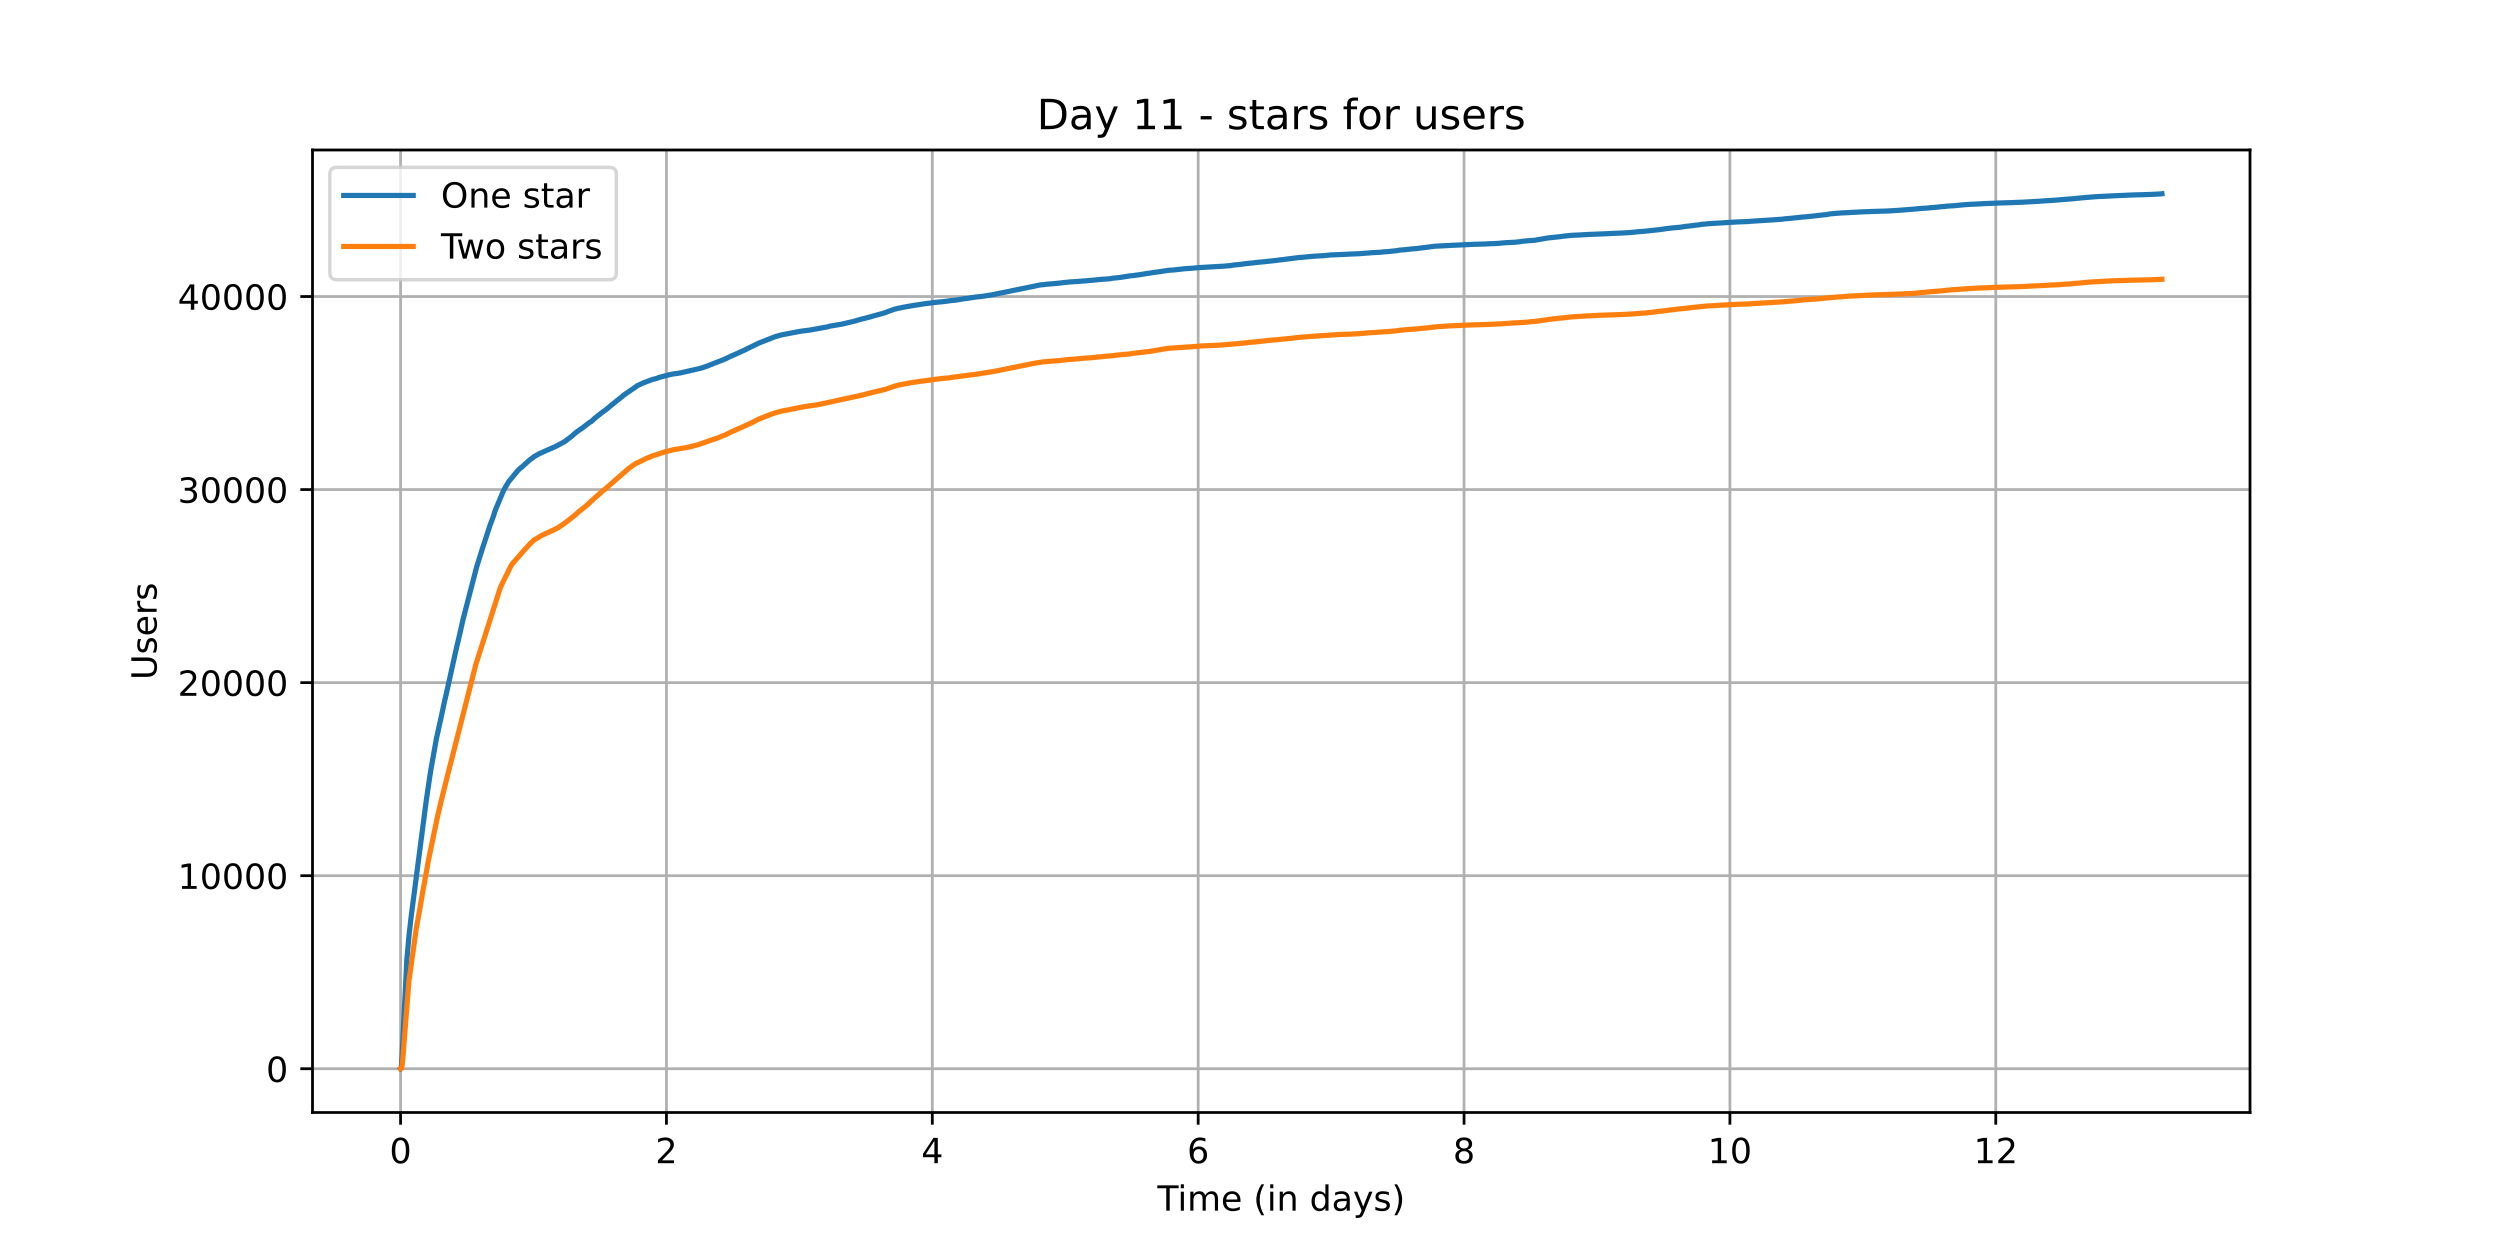 <?xml version="1.0" encoding="utf-8" standalone="no"?>
<!DOCTYPE svg PUBLIC "-//W3C//DTD SVG 1.1//EN"
  "http://www.w3.org/Graphics/SVG/1.1/DTD/svg11.dtd">
<!-- Created with matplotlib (https://matplotlib.org/) -->
<svg height="360pt" version="1.1" viewBox="0 0 720 360" width="720pt" xmlns="http://www.w3.org/2000/svg" xmlns:xlink="http://www.w3.org/1999/xlink">
 <defs>
  <style type="text/css">*{stroke-linecap:butt;stroke-linejoin:round;}</style>
 </defs>
 <g id="figure_1">
  <g id="patch_1">
   <path d="M 0 360 
L 720 360 
L 720 0 
L 0 0 
z
" style="fill:#ffffff;"/>
  </g>
  <g id="axes_1">
   <g id="patch_2">
    <path d="M 90 320.4 
L 648 320.4 
L 648 43.2 
L 90 43.2 
z
" style="fill:#ffffff;"/>
   </g>
   <g id="matplotlib.axis_1">
    <g id="xtick_1">
     <g id="line2d_1">
      <path clip-path="url(#pea844634df)" d="M 115.364 320.4 
L 115.364 43.2 
" style="fill:none;stroke:#b0b0b0;stroke-linecap:square;stroke-width:0.8;"/>
     </g>
     <g id="line2d_2">
      <defs>
       <path d="M 0 0 
L 0 3.5 
" id="m9f428d4e0f" style="stroke:#000000;stroke-width:0.8;"/>
      </defs>
      <g>
       <use style="stroke:#000000;stroke-width:0.8;" x="115.364" xlink:href="#m9f428d4e0f" y="320.4"/>
      </g>
     </g>
     <g id="text_1">
      <!-- 0 -->
      <g transform="translate(112.182 334.998)scale(0.1 -0.1)">
       <defs>
        <path d="M 31.781 66.406 
Q 24.172 66.406 20.328 58.906 
Q 16.5 51.422 16.5 36.375 
Q 16.5 21.391 20.328 13.891 
Q 24.172 6.391 31.781 6.391 
Q 39.453 6.391 43.281 13.891 
Q 47.125 21.391 47.125 36.375 
Q 47.125 51.422 43.281 58.906 
Q 39.453 66.406 31.781 66.406 
z
M 31.781 74.219 
Q 44.047 74.219 50.516 64.516 
Q 56.984 54.828 56.984 36.375 
Q 56.984 17.969 50.516 8.266 
Q 44.047 -1.422 31.781 -1.422 
Q 19.531 -1.422 13.062 8.266 
Q 6.594 17.969 6.594 36.375 
Q 6.594 54.828 13.062 64.516 
Q 19.531 74.219 31.781 74.219 
z
" id="DejaVuSans-48"/>
       </defs>
       <use xlink:href="#DejaVuSans-48"/>
      </g>
     </g>
    </g>
    <g id="xtick_2">
     <g id="line2d_3">
      <path clip-path="url(#pea844634df)" d="M 191.934 320.4 
L 191.934 43.2 
" style="fill:none;stroke:#b0b0b0;stroke-linecap:square;stroke-width:0.8;"/>
     </g>
     <g id="line2d_4">
      <g>
       <use style="stroke:#000000;stroke-width:0.8;" x="191.934" xlink:href="#m9f428d4e0f" y="320.4"/>
      </g>
     </g>
     <g id="text_2">
      <!-- 2 -->
      <g transform="translate(188.752 334.998)scale(0.1 -0.1)">
       <defs>
        <path d="M 19.188 8.297 
L 53.609 8.297 
L 53.609 0 
L 7.328 0 
L 7.328 8.297 
Q 12.938 14.109 22.625 23.891 
Q 32.328 33.688 34.812 36.531 
Q 39.547 41.844 41.422 45.531 
Q 43.312 49.219 43.312 52.781 
Q 43.312 58.594 39.234 62.25 
Q 35.156 65.922 28.609 65.922 
Q 23.969 65.922 18.812 64.312 
Q 13.672 62.703 7.812 59.422 
L 7.812 69.391 
Q 13.766 71.781 18.938 73 
Q 24.125 74.219 28.422 74.219 
Q 39.75 74.219 46.484 68.547 
Q 53.219 62.891 53.219 53.422 
Q 53.219 48.922 51.531 44.891 
Q 49.859 40.875 45.406 35.406 
Q 44.188 33.984 37.641 27.219 
Q 31.109 20.453 19.188 8.297 
z
" id="DejaVuSans-50"/>
       </defs>
       <use xlink:href="#DejaVuSans-50"/>
      </g>
     </g>
    </g>
    <g id="xtick_3">
     <g id="line2d_5">
      <path clip-path="url(#pea844634df)" d="M 268.504 320.4 
L 268.504 43.2 
" style="fill:none;stroke:#b0b0b0;stroke-linecap:square;stroke-width:0.8;"/>
     </g>
     <g id="line2d_6">
      <g>
       <use style="stroke:#000000;stroke-width:0.8;" x="268.504" xlink:href="#m9f428d4e0f" y="320.4"/>
      </g>
     </g>
     <g id="text_3">
      <!-- 4 -->
      <g transform="translate(265.323 334.998)scale(0.1 -0.1)">
       <defs>
        <path d="M 37.797 64.312 
L 12.891 25.391 
L 37.797 25.391 
z
M 35.203 72.906 
L 47.609 72.906 
L 47.609 25.391 
L 58.016 25.391 
L 58.016 17.188 
L 47.609 17.188 
L 47.609 0 
L 37.797 0 
L 37.797 17.188 
L 4.891 17.188 
L 4.891 26.703 
z
" id="DejaVuSans-52"/>
       </defs>
       <use xlink:href="#DejaVuSans-52"/>
      </g>
     </g>
    </g>
    <g id="xtick_4">
     <g id="line2d_7">
      <path clip-path="url(#pea844634df)" d="M 345.074 320.4 
L 345.074 43.2 
" style="fill:none;stroke:#b0b0b0;stroke-linecap:square;stroke-width:0.8;"/>
     </g>
     <g id="line2d_8">
      <g>
       <use style="stroke:#000000;stroke-width:0.8;" x="345.074" xlink:href="#m9f428d4e0f" y="320.4"/>
      </g>
     </g>
     <g id="text_4">
      <!-- 6 -->
      <g transform="translate(341.893 334.998)scale(0.1 -0.1)">
       <defs>
        <path d="M 33.016 40.375 
Q 26.375 40.375 22.484 35.828 
Q 18.609 31.297 18.609 23.391 
Q 18.609 15.531 22.484 10.953 
Q 26.375 6.391 33.016 6.391 
Q 39.656 6.391 43.531 10.953 
Q 47.406 15.531 47.406 23.391 
Q 47.406 31.297 43.531 35.828 
Q 39.656 40.375 33.016 40.375 
z
M 52.594 71.297 
L 52.594 62.312 
Q 48.875 64.062 45.094 64.984 
Q 41.312 65.922 37.594 65.922 
Q 27.828 65.922 22.672 59.328 
Q 17.531 52.734 16.797 39.406 
Q 19.672 43.656 24.016 45.922 
Q 28.375 48.188 33.594 48.188 
Q 44.578 48.188 50.953 41.516 
Q 57.328 34.859 57.328 23.391 
Q 57.328 12.156 50.688 5.359 
Q 44.047 -1.422 33.016 -1.422 
Q 20.359 -1.422 13.672 8.266 
Q 6.984 17.969 6.984 36.375 
Q 6.984 53.656 15.188 63.938 
Q 23.391 74.219 37.203 74.219 
Q 40.922 74.219 44.703 73.484 
Q 48.484 72.75 52.594 71.297 
z
" id="DejaVuSans-54"/>
       </defs>
       <use xlink:href="#DejaVuSans-54"/>
      </g>
     </g>
    </g>
    <g id="xtick_5">
     <g id="line2d_9">
      <path clip-path="url(#pea844634df)" d="M 421.644 320.4 
L 421.644 43.2 
" style="fill:none;stroke:#b0b0b0;stroke-linecap:square;stroke-width:0.8;"/>
     </g>
     <g id="line2d_10">
      <g>
       <use style="stroke:#000000;stroke-width:0.8;" x="421.644" xlink:href="#m9f428d4e0f" y="320.4"/>
      </g>
     </g>
     <g id="text_5">
      <!-- 8 -->
      <g transform="translate(418.463 334.998)scale(0.1 -0.1)">
       <defs>
        <path d="M 31.781 34.625 
Q 24.75 34.625 20.719 30.859 
Q 16.703 27.094 16.703 20.516 
Q 16.703 13.922 20.719 10.156 
Q 24.75 6.391 31.781 6.391 
Q 38.812 6.391 42.859 10.172 
Q 46.922 13.969 46.922 20.516 
Q 46.922 27.094 42.891 30.859 
Q 38.875 34.625 31.781 34.625 
z
M 21.922 38.812 
Q 15.578 40.375 12.031 44.719 
Q 8.5 49.078 8.5 55.328 
Q 8.5 64.062 14.719 69.141 
Q 20.953 74.219 31.781 74.219 
Q 42.672 74.219 48.875 69.141 
Q 55.078 64.062 55.078 55.328 
Q 55.078 49.078 51.531 44.719 
Q 48 40.375 41.703 38.812 
Q 48.828 37.156 52.797 32.312 
Q 56.781 27.484 56.781 20.516 
Q 56.781 9.906 50.312 4.234 
Q 43.844 -1.422 31.781 -1.422 
Q 19.734 -1.422 13.25 4.234 
Q 6.781 9.906 6.781 20.516 
Q 6.781 27.484 10.781 32.312 
Q 14.797 37.156 21.922 38.812 
z
M 18.312 54.391 
Q 18.312 48.734 21.844 45.562 
Q 25.391 42.391 31.781 42.391 
Q 38.141 42.391 41.719 45.562 
Q 45.312 48.734 45.312 54.391 
Q 45.312 60.062 41.719 63.234 
Q 38.141 66.406 31.781 66.406 
Q 25.391 66.406 21.844 63.234 
Q 18.312 60.062 18.312 54.391 
z
" id="DejaVuSans-56"/>
       </defs>
       <use xlink:href="#DejaVuSans-56"/>
      </g>
     </g>
    </g>
    <g id="xtick_6">
     <g id="line2d_11">
      <path clip-path="url(#pea844634df)" d="M 498.214 320.4 
L 498.214 43.2 
" style="fill:none;stroke:#b0b0b0;stroke-linecap:square;stroke-width:0.8;"/>
     </g>
     <g id="line2d_12">
      <g>
       <use style="stroke:#000000;stroke-width:0.8;" x="498.214" xlink:href="#m9f428d4e0f" y="320.4"/>
      </g>
     </g>
     <g id="text_6">
      <!-- 10 -->
      <g transform="translate(491.851 334.998)scale(0.1 -0.1)">
       <defs>
        <path d="M 12.406 8.297 
L 28.516 8.297 
L 28.516 63.922 
L 10.984 60.406 
L 10.984 69.391 
L 28.422 72.906 
L 38.281 72.906 
L 38.281 8.297 
L 54.391 8.297 
L 54.391 0 
L 12.406 0 
z
" id="DejaVuSans-49"/>
       </defs>
       <use xlink:href="#DejaVuSans-49"/>
       <use x="63.623" xlink:href="#DejaVuSans-48"/>
      </g>
     </g>
    </g>
    <g id="xtick_7">
     <g id="line2d_13">
      <path clip-path="url(#pea844634df)" d="M 574.784 320.4 
L 574.784 43.2 
" style="fill:none;stroke:#b0b0b0;stroke-linecap:square;stroke-width:0.8;"/>
     </g>
     <g id="line2d_14">
      <g>
       <use style="stroke:#000000;stroke-width:0.8;" x="574.784" xlink:href="#m9f428d4e0f" y="320.4"/>
      </g>
     </g>
     <g id="text_7">
      <!-- 12 -->
      <g transform="translate(568.422 334.998)scale(0.1 -0.1)">
       <use xlink:href="#DejaVuSans-49"/>
       <use x="63.623" xlink:href="#DejaVuSans-50"/>
      </g>
     </g>
    </g>
    <g id="text_8">
     <!-- Time (in days) -->
     <g transform="translate(333.327 348.677)scale(0.1 -0.1)">
      <defs>
       <path d="M -0.297 72.906 
L 61.375 72.906 
L 61.375 64.594 
L 35.5 64.594 
L 35.5 0 
L 25.594 0 
L 25.594 64.594 
L -0.297 64.594 
z
" id="DejaVuSans-84"/>
       <path d="M 9.422 54.688 
L 18.406 54.688 
L 18.406 0 
L 9.422 0 
z
M 9.422 75.984 
L 18.406 75.984 
L 18.406 64.594 
L 9.422 64.594 
z
" id="DejaVuSans-105"/>
       <path d="M 52 44.188 
Q 55.375 50.25 60.062 53.125 
Q 64.75 56 71.094 56 
Q 79.641 56 84.281 50.016 
Q 88.922 44.047 88.922 33.016 
L 88.922 0 
L 79.891 0 
L 79.891 32.719 
Q 79.891 40.578 77.094 44.375 
Q 74.312 48.188 68.609 48.188 
Q 61.625 48.188 57.562 43.547 
Q 53.516 38.922 53.516 30.906 
L 53.516 0 
L 44.484 0 
L 44.484 32.719 
Q 44.484 40.625 41.703 44.406 
Q 38.922 48.188 33.109 48.188 
Q 26.219 48.188 22.156 43.531 
Q 18.109 38.875 18.109 30.906 
L 18.109 0 
L 9.078 0 
L 9.078 54.688 
L 18.109 54.688 
L 18.109 46.188 
Q 21.188 51.219 25.484 53.609 
Q 29.781 56 35.688 56 
Q 41.656 56 45.828 52.969 
Q 50 49.953 52 44.188 
z
" id="DejaVuSans-109"/>
       <path d="M 56.203 29.594 
L 56.203 25.203 
L 14.891 25.203 
Q 15.484 15.922 20.484 11.062 
Q 25.484 6.203 34.422 6.203 
Q 39.594 6.203 44.453 7.469 
Q 49.312 8.734 54.109 11.281 
L 54.109 2.781 
Q 49.266 0.734 44.188 -0.344 
Q 39.109 -1.422 33.891 -1.422 
Q 20.797 -1.422 13.156 6.188 
Q 5.516 13.812 5.516 26.812 
Q 5.516 40.234 12.766 48.109 
Q 20.016 56 32.328 56 
Q 43.359 56 49.781 48.891 
Q 56.203 41.797 56.203 29.594 
z
M 47.219 32.234 
Q 47.125 39.594 43.094 43.984 
Q 39.062 48.391 32.422 48.391 
Q 24.906 48.391 20.391 44.141 
Q 15.875 39.891 15.188 32.172 
z
" id="DejaVuSans-101"/>
       <path id="DejaVuSans-32"/>
       <path d="M 31 75.875 
Q 24.469 64.656 21.281 53.656 
Q 18.109 42.672 18.109 31.391 
Q 18.109 20.125 21.312 9.062 
Q 24.516 -2 31 -13.188 
L 23.188 -13.188 
Q 15.875 -1.703 12.234 9.375 
Q 8.594 20.453 8.594 31.391 
Q 8.594 42.281 12.203 53.312 
Q 15.828 64.359 23.188 75.875 
z
" id="DejaVuSans-40"/>
       <path d="M 54.891 33.016 
L 54.891 0 
L 45.906 0 
L 45.906 32.719 
Q 45.906 40.484 42.875 44.328 
Q 39.844 48.188 33.797 48.188 
Q 26.516 48.188 22.312 43.547 
Q 18.109 38.922 18.109 30.906 
L 18.109 0 
L 9.078 0 
L 9.078 54.688 
L 18.109 54.688 
L 18.109 46.188 
Q 21.344 51.125 25.703 53.562 
Q 30.078 56 35.797 56 
Q 45.219 56 50.047 50.172 
Q 54.891 44.344 54.891 33.016 
z
" id="DejaVuSans-110"/>
       <path d="M 45.406 46.391 
L 45.406 75.984 
L 54.391 75.984 
L 54.391 0 
L 45.406 0 
L 45.406 8.203 
Q 42.578 3.328 38.25 0.953 
Q 33.938 -1.422 27.875 -1.422 
Q 17.969 -1.422 11.734 6.484 
Q 5.516 14.406 5.516 27.297 
Q 5.516 40.188 11.734 48.094 
Q 17.969 56 27.875 56 
Q 33.938 56 38.25 53.625 
Q 42.578 51.266 45.406 46.391 
z
M 14.797 27.297 
Q 14.797 17.391 18.875 11.75 
Q 22.953 6.109 30.078 6.109 
Q 37.203 6.109 41.297 11.75 
Q 45.406 17.391 45.406 27.297 
Q 45.406 37.203 41.297 42.844 
Q 37.203 48.484 30.078 48.484 
Q 22.953 48.484 18.875 42.844 
Q 14.797 37.203 14.797 27.297 
z
" id="DejaVuSans-100"/>
       <path d="M 34.281 27.484 
Q 23.391 27.484 19.188 25 
Q 14.984 22.516 14.984 16.5 
Q 14.984 11.719 18.141 8.906 
Q 21.297 6.109 26.703 6.109 
Q 34.188 6.109 38.703 11.406 
Q 43.219 16.703 43.219 25.484 
L 43.219 27.484 
z
M 52.203 31.203 
L 52.203 0 
L 43.219 0 
L 43.219 8.297 
Q 40.141 3.328 35.547 0.953 
Q 30.953 -1.422 24.312 -1.422 
Q 15.922 -1.422 10.953 3.297 
Q 6 8.016 6 15.922 
Q 6 25.141 12.172 29.828 
Q 18.359 34.516 30.609 34.516 
L 43.219 34.516 
L 43.219 35.406 
Q 43.219 41.609 39.141 45 
Q 35.062 48.391 27.688 48.391 
Q 23 48.391 18.547 47.266 
Q 14.109 46.141 10.016 43.891 
L 10.016 52.203 
Q 14.938 54.109 19.578 55.047 
Q 24.219 56 28.609 56 
Q 40.484 56 46.344 49.844 
Q 52.203 43.703 52.203 31.203 
z
" id="DejaVuSans-97"/>
       <path d="M 32.172 -5.078 
Q 28.375 -14.844 24.75 -17.812 
Q 21.141 -20.797 15.094 -20.797 
L 7.906 -20.797 
L 7.906 -13.281 
L 13.188 -13.281 
Q 16.891 -13.281 18.938 -11.516 
Q 21 -9.766 23.484 -3.219 
L 25.094 0.875 
L 2.984 54.688 
L 12.5 54.688 
L 29.594 11.922 
L 46.688 54.688 
L 56.203 54.688 
z
" id="DejaVuSans-121"/>
       <path d="M 44.281 53.078 
L 44.281 44.578 
Q 40.484 46.531 36.375 47.5 
Q 32.281 48.484 27.875 48.484 
Q 21.188 48.484 17.844 46.438 
Q 14.5 44.391 14.5 40.281 
Q 14.5 37.156 16.891 35.375 
Q 19.281 33.594 26.516 31.984 
L 29.594 31.297 
Q 39.156 29.25 43.188 25.516 
Q 47.219 21.781 47.219 15.094 
Q 47.219 7.469 41.188 3.016 
Q 35.156 -1.422 24.609 -1.422 
Q 20.219 -1.422 15.453 -0.562 
Q 10.688 0.297 5.422 2 
L 5.422 11.281 
Q 10.406 8.688 15.234 7.391 
Q 20.062 6.109 24.812 6.109 
Q 31.156 6.109 34.562 8.281 
Q 37.984 10.453 37.984 14.406 
Q 37.984 18.062 35.516 20.016 
Q 33.062 21.969 24.703 23.781 
L 21.578 24.516 
Q 13.234 26.266 9.516 29.906 
Q 5.812 33.547 5.812 39.891 
Q 5.812 47.609 11.281 51.797 
Q 16.75 56 26.812 56 
Q 31.781 56 36.172 55.266 
Q 40.578 54.547 44.281 53.078 
z
" id="DejaVuSans-115"/>
       <path d="M 8.016 75.875 
L 15.828 75.875 
Q 23.141 64.359 26.781 53.312 
Q 30.422 42.281 30.422 31.391 
Q 30.422 20.453 26.781 9.375 
Q 23.141 -1.703 15.828 -13.188 
L 8.016 -13.188 
Q 14.5 -2 17.703 9.062 
Q 20.906 20.125 20.906 31.391 
Q 20.906 42.672 17.703 53.656 
Q 14.5 64.656 8.016 75.875 
z
" id="DejaVuSans-41"/>
      </defs>
      <use xlink:href="#DejaVuSans-84"/>
      <use x="57.959" xlink:href="#DejaVuSans-105"/>
      <use x="85.742" xlink:href="#DejaVuSans-109"/>
      <use x="183.154" xlink:href="#DejaVuSans-101"/>
      <use x="244.678" xlink:href="#DejaVuSans-32"/>
      <use x="276.465" xlink:href="#DejaVuSans-40"/>
      <use x="315.479" xlink:href="#DejaVuSans-105"/>
      <use x="343.262" xlink:href="#DejaVuSans-110"/>
      <use x="406.641" xlink:href="#DejaVuSans-32"/>
      <use x="438.428" xlink:href="#DejaVuSans-100"/>
      <use x="501.904" xlink:href="#DejaVuSans-97"/>
      <use x="563.184" xlink:href="#DejaVuSans-121"/>
      <use x="622.363" xlink:href="#DejaVuSans-115"/>
      <use x="674.463" xlink:href="#DejaVuSans-41"/>
     </g>
    </g>
   </g>
   <g id="matplotlib.axis_2">
    <g id="ytick_1">
     <g id="line2d_15">
      <path clip-path="url(#pea844634df)" d="M 90 307.8 
L 648 307.8 
" style="fill:none;stroke:#b0b0b0;stroke-linecap:square;stroke-width:0.8;"/>
     </g>
     <g id="line2d_16">
      <defs>
       <path d="M 0 0 
L -3.5 0 
" id="m4fa3421739" style="stroke:#000000;stroke-width:0.8;"/>
      </defs>
      <g>
       <use style="stroke:#000000;stroke-width:0.8;" x="90" xlink:href="#m4fa3421739" y="307.8"/>
      </g>
     </g>
     <g id="text_9">
      <!-- 0 -->
      <g transform="translate(76.638 311.599)scale(0.1 -0.1)">
       <use xlink:href="#DejaVuSans-48"/>
      </g>
     </g>
    </g>
    <g id="ytick_2">
     <g id="line2d_17">
      <path clip-path="url(#pea844634df)" d="M 90 252.199 
L 648 252.199 
" style="fill:none;stroke:#b0b0b0;stroke-linecap:square;stroke-width:0.8;"/>
     </g>
     <g id="line2d_18">
      <g>
       <use style="stroke:#000000;stroke-width:0.8;" x="90" xlink:href="#m4fa3421739" y="252.199"/>
      </g>
     </g>
     <g id="text_10">
      <!-- 10000 -->
      <g transform="translate(51.188 255.998)scale(0.1 -0.1)">
       <use xlink:href="#DejaVuSans-49"/>
       <use x="63.623" xlink:href="#DejaVuSans-48"/>
       <use x="127.246" xlink:href="#DejaVuSans-48"/>
       <use x="190.869" xlink:href="#DejaVuSans-48"/>
       <use x="254.492" xlink:href="#DejaVuSans-48"/>
      </g>
     </g>
    </g>
    <g id="ytick_3">
     <g id="line2d_19">
      <path clip-path="url(#pea844634df)" d="M 90 196.598 
L 648 196.598 
" style="fill:none;stroke:#b0b0b0;stroke-linecap:square;stroke-width:0.8;"/>
     </g>
     <g id="line2d_20">
      <g>
       <use style="stroke:#000000;stroke-width:0.8;" x="90" xlink:href="#m4fa3421739" y="196.598"/>
      </g>
     </g>
     <g id="text_11">
      <!-- 20000 -->
      <g transform="translate(51.188 200.397)scale(0.1 -0.1)">
       <use xlink:href="#DejaVuSans-50"/>
       <use x="63.623" xlink:href="#DejaVuSans-48"/>
       <use x="127.246" xlink:href="#DejaVuSans-48"/>
       <use x="190.869" xlink:href="#DejaVuSans-48"/>
       <use x="254.492" xlink:href="#DejaVuSans-48"/>
      </g>
     </g>
    </g>
    <g id="ytick_4">
     <g id="line2d_21">
      <path clip-path="url(#pea844634df)" d="M 90 140.997 
L 648 140.997 
" style="fill:none;stroke:#b0b0b0;stroke-linecap:square;stroke-width:0.8;"/>
     </g>
     <g id="line2d_22">
      <g>
       <use style="stroke:#000000;stroke-width:0.8;" x="90" xlink:href="#m4fa3421739" y="140.997"/>
      </g>
     </g>
     <g id="text_12">
      <!-- 30000 -->
      <g transform="translate(51.188 144.796)scale(0.1 -0.1)">
       <defs>
        <path d="M 40.578 39.312 
Q 47.656 37.797 51.625 33 
Q 55.609 28.219 55.609 21.188 
Q 55.609 10.406 48.188 4.484 
Q 40.766 -1.422 27.094 -1.422 
Q 22.516 -1.422 17.656 -0.516 
Q 12.797 0.391 7.625 2.203 
L 7.625 11.719 
Q 11.719 9.328 16.594 8.109 
Q 21.484 6.891 26.812 6.891 
Q 36.078 6.891 40.938 10.547 
Q 45.797 14.203 45.797 21.188 
Q 45.797 27.641 41.281 31.266 
Q 36.766 34.906 28.719 34.906 
L 20.219 34.906 
L 20.219 43.016 
L 29.109 43.016 
Q 36.375 43.016 40.234 45.922 
Q 44.094 48.828 44.094 54.297 
Q 44.094 59.906 40.109 62.906 
Q 36.141 65.922 28.719 65.922 
Q 24.656 65.922 20.016 65.031 
Q 15.375 64.156 9.812 62.312 
L 9.812 71.094 
Q 15.438 72.656 20.344 73.438 
Q 25.25 74.219 29.594 74.219 
Q 40.828 74.219 47.359 69.109 
Q 53.906 64.016 53.906 55.328 
Q 53.906 49.266 50.438 45.094 
Q 46.969 40.922 40.578 39.312 
z
" id="DejaVuSans-51"/>
       </defs>
       <use xlink:href="#DejaVuSans-51"/>
       <use x="63.623" xlink:href="#DejaVuSans-48"/>
       <use x="127.246" xlink:href="#DejaVuSans-48"/>
       <use x="190.869" xlink:href="#DejaVuSans-48"/>
       <use x="254.492" xlink:href="#DejaVuSans-48"/>
      </g>
     </g>
    </g>
    <g id="ytick_5">
     <g id="line2d_23">
      <path clip-path="url(#pea844634df)" d="M 90 85.396 
L 648 85.396 
" style="fill:none;stroke:#b0b0b0;stroke-linecap:square;stroke-width:0.8;"/>
     </g>
     <g id="line2d_24">
      <g>
       <use style="stroke:#000000;stroke-width:0.8;" x="90" xlink:href="#m4fa3421739" y="85.396"/>
      </g>
     </g>
     <g id="text_13">
      <!-- 40000 -->
      <g transform="translate(51.188 89.196)scale(0.1 -0.1)">
       <use xlink:href="#DejaVuSans-52"/>
       <use x="63.623" xlink:href="#DejaVuSans-48"/>
       <use x="127.246" xlink:href="#DejaVuSans-48"/>
       <use x="190.869" xlink:href="#DejaVuSans-48"/>
       <use x="254.492" xlink:href="#DejaVuSans-48"/>
      </g>
     </g>
    </g>
    <g id="text_14">
     <!-- Users -->
     <g transform="translate(45.108 195.801)rotate(-90)scale(0.1 -0.1)">
      <defs>
       <path d="M 8.688 72.906 
L 18.609 72.906 
L 18.609 28.609 
Q 18.609 16.891 22.844 11.734 
Q 27.094 6.594 36.625 6.594 
Q 46.094 6.594 50.344 11.734 
Q 54.594 16.891 54.594 28.609 
L 54.594 72.906 
L 64.5 72.906 
L 64.5 27.391 
Q 64.5 13.141 57.438 5.859 
Q 50.391 -1.422 36.625 -1.422 
Q 22.797 -1.422 15.734 5.859 
Q 8.688 13.141 8.688 27.391 
z
" id="DejaVuSans-85"/>
       <path d="M 41.109 46.297 
Q 39.594 47.172 37.812 47.578 
Q 36.031 48 33.891 48 
Q 26.266 48 22.188 43.047 
Q 18.109 38.094 18.109 28.812 
L 18.109 0 
L 9.078 0 
L 9.078 54.688 
L 18.109 54.688 
L 18.109 46.188 
Q 20.953 51.172 25.484 53.578 
Q 30.031 56 36.531 56 
Q 37.453 56 38.578 55.875 
Q 39.703 55.766 41.062 55.516 
z
" id="DejaVuSans-114"/>
      </defs>
      <use xlink:href="#DejaVuSans-85"/>
      <use x="73.193" xlink:href="#DejaVuSans-115"/>
      <use x="125.293" xlink:href="#DejaVuSans-101"/>
      <use x="186.816" xlink:href="#DejaVuSans-114"/>
      <use x="227.93" xlink:href="#DejaVuSans-115"/>
     </g>
    </g>
   </g>
   <g id="line2d_25">
    <path clip-path="url(#pea844634df)" d="M 115.364 307.8 
L 115.498 307.7 
L 115.578 307.361 
L 115.788 304.192 
L 117.159 276.536 
L 117.791 269.485 
L 118.397 264.109 
L 118.792 261.051 
L 122.113 235.541 
L 122.718 230.904 
L 123.325 226.717 
L 123.773 223.693 
L 124.194 221.085 
L 125.67 212.806 
L 127.124 206.228 
L 127.493 204.516 
L 127.994 202.125 
L 128.548 199.762 
L 131.657 185.739 
L 131.868 184.933 
L 132.395 182.642 
L 133.054 179.751 
L 133.422 178.144 
L 137.269 163.304 
L 139.061 157.589 
L 140.221 154.075 
L 141.038 151.523 
L 142.118 148.648 
L 142.461 147.503 
L 142.803 146.563 
L 145.044 141.231 
L 145.65 140.152 
L 146.283 139.079 
L 146.626 138.556 
L 149.129 135.526 
L 149.498 135.176 
L 149.788 134.892 
L 150.447 134.375 
L 150.684 134.164 
L 151.844 133.096 
L 152.134 132.863 
L 152.318 132.668 
L 152.476 132.524 
L 152.766 132.29 
L 153.003 132.129 
L 153.424 131.84 
L 153.846 131.473 
L 154.821 130.945 
L 155.032 130.828 
L 155.321 130.656 
L 159.906 128.626 
L 160.275 128.443 
L 160.459 128.359 
L 160.723 128.198 
L 161.119 128.003 
L 161.753 127.642 
L 161.964 127.542 
L 162.28 127.375 
L 162.596 127.186 
L 163.044 126.88 
L 163.308 126.652 
L 163.545 126.48 
L 164.625 125.663 
L 164.967 125.346 
L 165.205 125.14 
L 165.969 124.484 
L 166.39 124.189 
L 166.917 123.783 
L 167.102 123.683 
L 167.418 123.461 
L 167.681 123.294 
L 169.816 121.648 
L 170.211 121.459 
L 171.397 120.375 
L 171.713 120.136 
L 172.134 119.769 
L 173.847 118.457 
L 174.295 118.156 
L 174.584 117.917 
L 174.901 117.678 
L 175.559 117.128 
L 175.796 116.911 
L 179.88 113.636 
L 180.276 113.353 
L 183.095 111.423 
L 183.49 111.095 
L 183.964 110.884 
L 184.307 110.723 
L 184.544 110.628 
L 185.334 110.25 
L 185.598 110.15 
L 187.969 109.271 
L 188.443 109.171 
L 189.365 108.899 
L 189.813 108.693 
L 190.129 108.615 
L 192.45 108.009 
L 193.057 107.87 
L 193.531 107.77 
L 193.847 107.698 
L 195.138 107.537 
L 195.691 107.437 
L 196.192 107.342 
L 201.646 106.097 
L 202.094 105.946 
L 202.516 105.857 
L 202.858 105.696 
L 203.701 105.407 
L 207.943 103.75 
L 208.55 103.511 
L 210.974 102.366 
L 211.185 102.293 
L 214.847 100.642 
L 215.137 100.453 
L 217.139 99.502 
L 217.587 99.269 
L 218.483 98.835 
L 223.279 96.945 
L 224.886 96.505 
L 225.229 96.416 
L 230.261 95.455 
L 230.919 95.349 
L 231.315 95.299 
L 232.58 95.143 
L 233.397 95.038 
L 237.401 94.298 
L 238.086 94.198 
L 239.035 93.92 
L 239.72 93.814 
L 242.408 93.364 
L 242.856 93.258 
L 246.442 92.402 
L 246.732 92.291 
L 248.234 91.868 
L 248.762 91.757 
L 249.183 91.651 
L 251.001 91.157 
L 251.897 90.89 
L 252.319 90.79 
L 253.241 90.523 
L 253.663 90.417 
L 254.981 90.028 
L 255.56 89.789 
L 257.484 89.094 
L 257.88 88.988 
L 258.671 88.777 
L 259.33 88.677 
L 259.988 88.516 
L 263.309 87.932 
L 264.1 87.826 
L 266.34 87.47 
L 267.209 87.365 
L 268.448 87.215 
L 269.16 87.109 
L 270.134 87.014 
L 271.294 86.909 
L 272.534 86.759 
L 273.273 86.659 
L 273.722 86.581 
L 275.042 86.475 
L 277.729 86.025 
L 278.652 85.919 
L 279.1 85.847 
L 281.05 85.541 
L 282.235 85.435 
L 283.816 85.213 
L 284.369 85.113 
L 284.765 85.057 
L 285.423 84.952 
L 285.687 84.907 
L 299.602 82.06 
L 300.788 81.955 
L 301.263 81.866 
L 302.686 81.76 
L 303.555 81.688 
L 304.61 81.582 
L 304.952 81.549 
L 305.821 81.449 
L 306.217 81.393 
L 307.323 81.287 
L 308.324 81.187 
L 310.142 81.082 
L 311.064 80.998 
L 312.566 80.893 
L 313.515 80.804 
L 314.779 80.698 
L 315.175 80.648 
L 316.176 80.542 
L 316.492 80.52 
L 317.625 80.415 
L 318.31 80.381 
L 319.601 80.281 
L 319.892 80.225 
L 320.497 80.12 
L 321.5 80.02 
L 322.475 79.914 
L 324.266 79.642 
L 324.925 79.542 
L 325.426 79.447 
L 326.295 79.375 
L 327.059 79.269 
L 327.297 79.236 
L 328.141 79.13 
L 330.461 78.746 
L 331.252 78.646 
L 331.753 78.552 
L 333.334 78.324 
L 334.177 78.218 
L 336.47 77.851 
L 338.025 77.746 
L 339.106 77.629 
L 340.081 77.523 
L 341.267 77.384 
L 342.821 77.279 
L 343.559 77.234 
L 344.587 77.129 
L 345.404 77.067 
L 347.143 76.962 
L 347.881 76.917 
L 349.753 76.812 
L 350.518 76.762 
L 352.442 76.656 
L 353.337 76.578 
L 354.549 76.472 
L 355.103 76.356 
L 356.104 76.25 
L 357.053 76.161 
L 357.844 76.067 
L 358.054 76.022 
L 359.24 75.883 
L 360.241 75.777 
L 361.216 75.683 
L 361.98 75.577 
L 362.982 75.477 
L 364.22 75.372 
L 365.432 75.227 
L 366.433 75.121 
L 367.487 75.01 
L 368.199 74.904 
L 369.28 74.788 
L 370.097 74.688 
L 370.361 74.643 
L 371.178 74.538 
L 372.417 74.387 
L 373.208 74.282 
L 374.369 74.148 
L 375.765 74.043 
L 376.793 73.937 
L 377.925 73.831 
L 378.769 73.765 
L 380.745 73.659 
L 381.588 73.592 
L 382.589 73.492 
L 382.984 73.442 
L 385.355 73.337 
L 385.987 73.314 
L 388.227 73.214 
L 388.569 73.181 
L 391.257 73.075 
L 392.074 73.014 
L 393.417 72.908 
L 394.156 72.864 
L 395.262 72.764 
L 395.552 72.753 
L 397.554 72.647 
L 398.661 72.525 
L 400.215 72.419 
L 400.611 72.369 
L 401.638 72.263 
L 402.033 72.213 
L 402.666 72.119 
L 402.982 72.047 
L 404.326 71.941 
L 405.354 71.835 
L 406.277 71.73 
L 406.646 71.685 
L 408.043 71.58 
L 409.467 71.385 
L 410.442 71.279 
L 411.892 71.085 
L 412.657 70.979 
L 413.079 70.918 
L 415.266 70.812 
L 416.004 70.768 
L 417.901 70.668 
L 418.138 70.645 
L 418.745 70.629 
L 421.063 70.523 
L 421.379 70.506 
L 423.619 70.401 
L 424.304 70.367 
L 427.993 70.262 
L 428.757 70.212 
L 431.392 70.106 
L 432.446 69.995 
L 433.79 69.889 
L 434.475 69.856 
L 436.503 69.75 
L 437.716 69.606 
L 438.453 69.5 
L 438.848 69.444 
L 440.087 69.339 
L 440.43 69.311 
L 441.748 69.211 
L 442.064 69.189 
L 442.617 69.083 
L 445.779 68.533 
L 446.833 68.427 
L 448.018 68.288 
L 449.152 68.182 
L 450.601 67.982 
L 451.575 67.877 
L 452.55 67.782 
L 454.869 67.676 
L 455.185 67.66 
L 455.975 67.604 
L 458.057 67.498 
L 458.716 67.471 
L 461.429 67.365 
L 462.088 67.337 
L 464.196 67.232 
L 464.512 67.209 
L 467.278 67.109 
L 467.621 67.081 
L 469.255 66.981 
L 469.571 66.959 
L 470.73 66.853 
L 471.863 66.726 
L 473.471 66.62 
L 474.577 66.498 
L 475.499 66.398 
L 475.868 66.353 
L 476.896 66.247 
L 477.264 66.208 
L 478.16 66.103 
L 478.582 66.036 
L 479.372 65.936 
L 479.688 65.864 
L 480.796 65.741 
L 481.718 65.636 
L 482.614 65.558 
L 483.799 65.452 
L 485.591 65.18 
L 486.698 65.074 
L 488.173 64.874 
L 489.122 64.768 
L 489.57 64.696 
L 490.15 64.591 
L 490.834 64.557 
L 491.783 64.452 
L 492.679 64.374 
L 494.576 64.268 
L 495.287 64.229 
L 496.974 64.123 
L 497.764 64.068 
L 499.582 63.962 
L 500.294 63.923 
L 503.086 63.818 
L 503.402 63.801 
L 504.325 63.718 
L 505.958 63.612 
L 506.751 63.556 
L 508.543 63.456 
L 508.885 63.428 
L 510.729 63.323 
L 511.625 63.245 
L 513.127 63.139 
L 513.364 63.112 
L 514.128 63.006 
L 514.971 62.939 
L 516.157 62.834 
L 517.237 62.717 
L 518.212 62.611 
L 519.265 62.5 
L 520.609 62.394 
L 520.979 62.35 
L 522.033 62.244 
L 523.245 62.1 
L 524.089 62 
L 524.458 61.961 
L 525.434 61.86 
L 525.75 61.838 
L 526.382 61.738 
L 526.962 61.61 
L 528.122 61.505 
L 528.491 61.466 
L 529.835 61.366 
L 530.178 61.332 
L 532.391 61.227 
L 533.156 61.177 
L 535.158 61.077 
L 535.501 61.049 
L 538.293 60.943 
L 538.978 60.91 
L 542.562 60.804 
L 543.167 60.787 
L 545.196 60.682 
L 545.987 60.626 
L 547.462 60.526 
L 547.805 60.498 
L 548.647 60.432 
L 549.938 60.326 
L 550.755 60.265 
L 552.02 60.165 
L 552.283 60.12 
L 553.469 60.015 
L 554.18 59.976 
L 555.656 59.87 
L 556.078 59.803 
L 557.527 59.698 
L 557.87 59.67 
L 559.03 59.536 
L 560.321 59.436 
L 560.611 59.381 
L 561.375 59.331 
L 562.93 59.231 
L 563.299 59.192 
L 564.222 59.108 
L 565.223 59.003 
L 566.093 58.93 
L 567.859 58.825 
L 568.491 58.802 
L 570.574 58.697 
L 570.916 58.669 
L 571.627 58.63 
L 574.525 58.524 
L 575.263 58.48 
L 578.688 58.374 
L 579.294 58.358 
L 581.692 58.252 
L 582.271 58.241 
L 584.221 58.135 
L 584.933 58.096 
L 586.726 57.996 
L 589.487 57.802 
L 591.225 57.696 
L 592.042 57.635 
L 593.306 57.529 
L 594.202 57.451 
L 595.704 57.346 
L 596.073 57.307 
L 597.39 57.207 
L 597.786 57.151 
L 598.893 57.051 
L 599.262 57.007 
L 600.527 56.901 
L 601.423 56.823 
L 602.741 56.717 
L 603.637 56.64 
L 605.877 56.534 
L 606.563 56.501 
L 608.724 56.395 
L 609.436 56.356 
L 612.097 56.25 
L 612.835 56.206 
L 615.786 56.1 
L 616.339 56.095 
L 619.554 55.989 
L 620.239 55.956 
L 622.215 55.85 
L 622.636 55.8 
L 622.636 55.8 
" style="fill:none;stroke:#1f77b4;stroke-linecap:square;stroke-width:1.5;"/>
   </g>
   <g id="line2d_26">
    <path clip-path="url(#pea844634df)" d="M 115.364 307.8 
L 115.604 307.694 
L 115.762 307.111 
L 116.026 304.792 
L 116.315 300.95 
L 117.765 282.585 
L 119.952 266.944 
L 120.268 265.321 
L 120.742 262.708 
L 121.717 257.009 
L 122.692 251.665 
L 123.035 249.78 
L 123.325 248.085 
L 126.065 234.857 
L 126.434 233.367 
L 126.803 231.727 
L 126.964 231.065 
L 128.231 225.994 
L 128.521 224.788 
L 137.137 190.999 
L 137.453 190.082 
L 143.884 169.921 
L 144.201 169.009 
L 144.57 168.214 
L 147.074 163.132 
L 147.39 162.593 
L 147.628 162.237 
L 147.865 162.048 
L 148.365 161.414 
L 149.367 160.307 
L 149.551 160.118 
L 150.052 159.49 
L 151.317 158.072 
L 151.501 157.878 
L 152.713 156.527 
L 152.95 156.326 
L 153.477 155.832 
L 153.635 155.709 
L 153.846 155.459 
L 154.162 155.292 
L 154.479 155.12 
L 154.716 155.014 
L 155.269 154.675 
L 155.532 154.503 
L 155.769 154.341 
L 157.06 153.697 
L 157.298 153.608 
L 160.222 152.256 
L 160.512 152.101 
L 161.066 151.745 
L 161.463 151.489 
L 162.438 150.805 
L 162.596 150.711 
L 165.073 148.781 
L 165.362 148.553 
L 165.626 148.325 
L 166.101 147.897 
L 166.522 147.525 
L 166.733 147.325 
L 169.052 145.495 
L 169.368 145.195 
L 169.552 145.045 
L 170.132 144.467 
L 170.369 144.25 
L 170.659 144.011 
L 170.896 143.805 
L 171.449 143.26 
L 171.66 143.11 
L 172.108 142.693 
L 172.872 142.054 
L 173.162 141.753 
L 173.636 141.303 
L 173.9 141.153 
L 174.19 140.914 
L 180.539 135.387 
L 180.829 135.098 
L 182.173 134.108 
L 182.726 133.769 
L 183.068 133.513 
L 183.49 133.313 
L 183.833 133.152 
L 184.307 132.946 
L 184.57 132.807 
L 184.886 132.646 
L 185.15 132.518 
L 185.387 132.412 
L 186.309 131.945 
L 186.968 131.701 
L 187.626 131.406 
L 188.417 131.139 
L 188.68 131.05 
L 189.76 130.711 
L 191.315 130.177 
L 193.794 129.555 
L 194.137 129.466 
L 194.875 129.36 
L 197.061 129.004 
L 197.773 128.899 
L 200.723 128.165 
L 201.145 128.026 
L 201.514 127.92 
L 202.041 127.714 
L 202.226 127.675 
L 204.044 127.019 
L 204.36 126.93 
L 204.597 126.813 
L 204.966 126.708 
L 205.888 126.408 
L 206.151 126.324 
L 206.995 126.035 
L 207.838 125.624 
L 208.101 125.529 
L 208.445 125.435 
L 208.945 125.218 
L 210.579 124.417 
L 211.316 124.078 
L 211.87 123.856 
L 212.634 123.494 
L 216.138 121.921 
L 216.402 121.798 
L 216.771 121.609 
L 218.194 120.886 
L 218.642 120.647 
L 222.093 119.296 
L 222.937 119.013 
L 223.226 118.907 
L 224.016 118.69 
L 224.386 118.596 
L 224.781 118.473 
L 232.026 117.044 
L 232.869 116.939 
L 234.45 116.716 
L 235.109 116.622 
L 235.399 116.566 
L 235.899 116.472 
L 236.426 116.366 
L 248.709 113.692 
L 248.946 113.619 
L 251.186 113.036 
L 251.475 112.974 
L 254.928 112.146 
L 255.323 112.018 
L 255.982 111.773 
L 256.378 111.651 
L 257.195 111.368 
L 258.275 111.028 
L 258.618 110.923 
L 262.94 110.117 
L 263.915 110.011 
L 264.469 109.9 
L 265.102 109.8 
L 265.417 109.783 
L 266.84 109.594 
L 267.736 109.488 
L 269.529 109.216 
L 270.477 109.11 
L 270.951 109.027 
L 271.821 108.954 
L 273.168 108.849 
L 275.016 108.571 
L 275.78 108.471 
L 276.175 108.421 
L 277.018 108.315 
L 278.414 108.132 
L 279.126 108.031 
L 279.548 107.97 
L 280.628 107.865 
L 283.078 107.464 
L 283.816 107.359 
L 286.056 106.992 
L 286.582 106.892 
L 287.057 106.808 
L 297.705 104.657 
L 298.311 104.551 
L 300.34 104.24 
L 301.394 104.134 
L 302.264 104.062 
L 303.714 103.956 
L 304.056 103.928 
L 304.768 103.889 
L 305.769 103.784 
L 307.27 103.578 
L 308.772 103.472 
L 309.51 103.428 
L 310.3 103.322 
L 311.038 103.278 
L 312.119 103.172 
L 312.935 103.111 
L 314.384 103.016 
L 314.621 102.988 
L 315.675 102.883 
L 315.913 102.849 
L 317.098 102.749 
L 317.493 102.699 
L 318.495 102.594 
L 319.258 102.544 
L 320.471 102.438 
L 321.816 102.26 
L 322.817 102.154 
L 323.713 102.077 
L 324.925 101.977 
L 325.294 101.932 
L 325.9 101.838 
L 326.19 101.776 
L 327.086 101.682 
L 327.323 101.649 
L 328.615 101.487 
L 329.538 101.387 
L 329.88 101.354 
L 330.803 101.254 
L 331.094 101.198 
L 333.229 100.853 
L 333.887 100.753 
L 334.441 100.637 
L 336.444 100.32 
L 337.841 100.22 
L 338.183 100.186 
L 339.975 100.081 
L 340.766 100.025 
L 342.242 99.919 
L 343.032 99.864 
L 344.613 99.758 
L 345.641 99.652 
L 347.881 99.547 
L 348.513 99.525 
L 350.966 99.419 
L 351.783 99.358 
L 353.232 99.252 
L 354.102 99.18 
L 355.103 99.074 
L 355.92 99.013 
L 357.237 98.907 
L 358.318 98.791 
L 359.108 98.685 
L 360.083 98.59 
L 361.269 98.485 
L 361.611 98.451 
L 362.639 98.351 
L 363.008 98.307 
L 364.088 98.201 
L 365.406 98.034 
L 366.723 97.929 
L 367.54 97.868 
L 368.489 97.762 
L 369.517 97.656 
L 370.651 97.551 
L 371.547 97.473 
L 372.469 97.367 
L 373.841 97.184 
L 375.001 97.078 
L 375.791 97.023 
L 377.346 96.917 
L 378.215 96.845 
L 379.691 96.739 
L 380.587 96.661 
L 382.641 96.567 
L 382.905 96.528 
L 383.748 96.461 
L 385.592 96.355 
L 386.304 96.316 
L 389.624 96.211 
L 390.414 96.155 
L 391.942 96.049 
L 392.811 95.977 
L 393.708 95.872 
L 394.367 95.844 
L 396.158 95.738 
L 397.028 95.666 
L 398.608 95.56 
L 399.267 95.532 
L 400.479 95.427 
L 401.375 95.349 
L 402.429 95.243 
L 402.903 95.16 
L 403.93 95.054 
L 404.932 94.949 
L 405.301 94.91 
L 407.042 94.804 
L 407.911 94.732 
L 408.887 94.626 
L 409.836 94.537 
L 410.995 94.432 
L 412.235 94.281 
L 413.237 94.181 
L 413.632 94.126 
L 414.95 94.02 
L 415.635 93.987 
L 417.111 93.887 
L 417.427 93.87 
L 418.191 93.82 
L 421.01 93.714 
L 421.801 93.659 
L 424.568 93.553 
L 425.174 93.536 
L 428.783 93.431 
L 429.442 93.403 
L 431.682 93.297 
L 432.367 93.264 
L 433.842 93.158 
L 434.686 93.092 
L 436.24 92.986 
L 436.872 92.964 
L 438.611 92.858 
L 439.402 92.802 
L 440.483 92.708 
L 440.773 92.652 
L 442.196 92.547 
L 443.539 92.374 
L 444.171 92.269 
L 444.409 92.246 
L 446.174 91.98 
L 447.123 91.879 
L 447.36 91.857 
L 447.755 91.802 
L 448.44 91.713 
L 448.651 91.674 
L 450.074 91.568 
L 451.391 91.401 
L 452.287 91.296 
L 453.13 91.229 
L 454.922 91.123 
L 455.66 91.079 
L 457.082 90.973 
L 457.688 90.956 
L 459.769 90.851 
L 460.507 90.806 
L 463.59 90.701 
L 464.196 90.684 
L 467.226 90.578 
L 467.963 90.534 
L 469.834 90.428 
L 470.599 90.378 
L 472.022 90.273 
L 472.812 90.217 
L 474.103 90.117 
L 474.524 90.05 
L 475.763 89.945 
L 477.317 89.722 
L 478.292 89.622 
L 478.635 89.589 
L 479.557 89.483 
L 481.033 89.277 
L 482.086 89.172 
L 483.615 88.96 
L 484.775 88.855 
L 485.697 88.771 
L 486.54 88.666 
L 487.805 88.51 
L 488.911 88.41 
L 489.333 88.349 
L 490.571 88.243 
L 491.704 88.115 
L 493.944 88.01 
L 494.813 87.937 
L 497.053 87.832 
L 497.896 87.765 
L 499.846 87.665 
L 500.188 87.632 
L 503.719 87.526 
L 504.641 87.442 
L 506.645 87.337 
L 507.488 87.27 
L 509.544 87.164 
L 510.202 87.137 
L 511.546 87.031 
L 512.205 87.003 
L 513.706 86.903 
L 514.049 86.875 
L 515.05 86.775 
L 516.552 86.67 
L 516.736 86.642 
L 517.79 86.542 
L 518.159 86.503 
L 519.107 86.397 
L 519.503 86.342 
L 521.216 86.236 
L 522.007 86.18 
L 523.588 86.075 
L 524.458 86.002 
L 525.302 85.897 
L 525.697 85.841 
L 526.91 85.736 
L 527.779 85.663 
L 528.991 85.563 
L 529.334 85.53 
L 530.942 85.43 
L 531.337 85.38 
L 532.154 85.319 
L 533.894 85.213 
L 534.552 85.185 
L 536.976 85.079 
L 537.819 85.013 
L 540.533 84.907 
L 540.849 84.89 
L 544.801 84.785 
L 545.539 84.74 
L 548.226 84.64 
L 548.569 84.607 
L 550.992 84.501 
L 551.335 84.473 
L 552.23 84.396 
L 553.048 84.29 
L 553.943 84.212 
L 554.971 84.106 
L 555.867 84.029 
L 557.211 83.928 
L 557.554 83.901 
L 558.792 83.795 
L 559.767 83.701 
L 560.637 83.595 
L 561.428 83.539 
L 562.271 83.434 
L 562.983 83.395 
L 564.854 83.289 
L 565.777 83.206 
L 567.095 83.1 
L 567.754 83.072 
L 569.862 82.967 
L 570.547 82.933 
L 573.208 82.828 
L 573.946 82.783 
L 577.344 82.677 
L 577.977 82.655 
L 581.955 82.55 
L 582.614 82.522 
L 584.511 82.416 
L 584.853 82.388 
L 587.379 82.283 
L 587.748 82.244 
L 590.066 82.138 
L 590.435 82.099 
L 593.016 81.999 
L 593.412 81.949 
L 594.281 81.877 
L 596.178 81.771 
L 597.364 81.632 
L 598.945 81.527 
L 600.026 81.41 
L 601.212 81.304 
L 602.134 81.221 
L 604.006 81.115 
L 604.718 81.076 
L 606.695 80.971 
L 607.486 80.915 
L 610.2 80.809 
L 610.807 80.793 
L 614.679 80.687 
L 615.259 80.676 
L 619.554 80.57 
L 620.186 80.548 
L 622.399 80.442 
L 622.636 80.426 
L 622.636 80.426 
" style="fill:none;stroke:#ff7f0e;stroke-linecap:square;stroke-width:1.5;"/>
   </g>
   <g id="patch_3">
    <path d="M 90 320.4 
L 90 43.2 
" style="fill:none;stroke:#000000;stroke-linecap:square;stroke-linejoin:miter;stroke-width:0.8;"/>
   </g>
   <g id="patch_4">
    <path d="M 648 320.4 
L 648 43.2 
" style="fill:none;stroke:#000000;stroke-linecap:square;stroke-linejoin:miter;stroke-width:0.8;"/>
   </g>
   <g id="patch_5">
    <path d="M 90 320.4 
L 648 320.4 
" style="fill:none;stroke:#000000;stroke-linecap:square;stroke-linejoin:miter;stroke-width:0.8;"/>
   </g>
   <g id="patch_6">
    <path d="M 90 43.2 
L 648 43.2 
" style="fill:none;stroke:#000000;stroke-linecap:square;stroke-linejoin:miter;stroke-width:0.8;"/>
   </g>
   <g id="text_15">
    <!-- Day 11 - stars for users -->
    <g transform="translate(298.609 37.2)scale(0.12 -0.12)">
     <defs>
      <path d="M 19.672 64.797 
L 19.672 8.109 
L 31.594 8.109 
Q 46.688 8.109 53.688 14.938 
Q 60.688 21.781 60.688 36.531 
Q 60.688 51.172 53.688 57.984 
Q 46.688 64.797 31.594 64.797 
z
M 9.812 72.906 
L 30.078 72.906 
Q 51.266 72.906 61.172 64.094 
Q 71.094 55.281 71.094 36.531 
Q 71.094 17.672 61.125 8.828 
Q 51.172 0 30.078 0 
L 9.812 0 
z
" id="DejaVuSans-68"/>
      <path d="M 4.891 31.391 
L 31.203 31.391 
L 31.203 23.391 
L 4.891 23.391 
z
" id="DejaVuSans-45"/>
      <path d="M 18.312 70.219 
L 18.312 54.688 
L 36.812 54.688 
L 36.812 47.703 
L 18.312 47.703 
L 18.312 18.016 
Q 18.312 11.328 20.141 9.422 
Q 21.969 7.516 27.594 7.516 
L 36.812 7.516 
L 36.812 0 
L 27.594 0 
Q 17.188 0 13.234 3.875 
Q 9.281 7.766 9.281 18.016 
L 9.281 47.703 
L 2.688 47.703 
L 2.688 54.688 
L 9.281 54.688 
L 9.281 70.219 
z
" id="DejaVuSans-116"/>
      <path d="M 37.109 75.984 
L 37.109 68.5 
L 28.516 68.5 
Q 23.688 68.5 21.797 66.547 
Q 19.922 64.594 19.922 59.516 
L 19.922 54.688 
L 34.719 54.688 
L 34.719 47.703 
L 19.922 47.703 
L 19.922 0 
L 10.891 0 
L 10.891 47.703 
L 2.297 47.703 
L 2.297 54.688 
L 10.891 54.688 
L 10.891 58.5 
Q 10.891 67.625 15.141 71.797 
Q 19.391 75.984 28.609 75.984 
z
" id="DejaVuSans-102"/>
      <path d="M 30.609 48.391 
Q 23.391 48.391 19.188 42.75 
Q 14.984 37.109 14.984 27.297 
Q 14.984 17.484 19.156 11.844 
Q 23.344 6.203 30.609 6.203 
Q 37.797 6.203 41.984 11.859 
Q 46.188 17.531 46.188 27.297 
Q 46.188 37.016 41.984 42.703 
Q 37.797 48.391 30.609 48.391 
z
M 30.609 56 
Q 42.328 56 49.016 48.375 
Q 55.719 40.766 55.719 27.297 
Q 55.719 13.875 49.016 6.219 
Q 42.328 -1.422 30.609 -1.422 
Q 18.844 -1.422 12.172 6.219 
Q 5.516 13.875 5.516 27.297 
Q 5.516 40.766 12.172 48.375 
Q 18.844 56 30.609 56 
z
" id="DejaVuSans-111"/>
      <path d="M 8.5 21.578 
L 8.5 54.688 
L 17.484 54.688 
L 17.484 21.922 
Q 17.484 14.156 20.5 10.266 
Q 23.531 6.391 29.594 6.391 
Q 36.859 6.391 41.078 11.031 
Q 45.312 15.672 45.312 23.688 
L 45.312 54.688 
L 54.297 54.688 
L 54.297 0 
L 45.312 0 
L 45.312 8.406 
Q 42.047 3.422 37.719 1 
Q 33.406 -1.422 27.688 -1.422 
Q 18.266 -1.422 13.375 4.438 
Q 8.5 10.297 8.5 21.578 
z
M 31.109 56 
z
" id="DejaVuSans-117"/>
     </defs>
     <use xlink:href="#DejaVuSans-68"/>
     <use x="77.002" xlink:href="#DejaVuSans-97"/>
     <use x="138.281" xlink:href="#DejaVuSans-121"/>
     <use x="197.461" xlink:href="#DejaVuSans-32"/>
     <use x="229.248" xlink:href="#DejaVuSans-49"/>
     <use x="292.871" xlink:href="#DejaVuSans-49"/>
     <use x="356.494" xlink:href="#DejaVuSans-32"/>
     <use x="388.281" xlink:href="#DejaVuSans-45"/>
     <use x="424.365" xlink:href="#DejaVuSans-32"/>
     <use x="456.152" xlink:href="#DejaVuSans-115"/>
     <use x="508.252" xlink:href="#DejaVuSans-116"/>
     <use x="547.461" xlink:href="#DejaVuSans-97"/>
     <use x="608.74" xlink:href="#DejaVuSans-114"/>
     <use x="649.854" xlink:href="#DejaVuSans-115"/>
     <use x="701.953" xlink:href="#DejaVuSans-32"/>
     <use x="733.74" xlink:href="#DejaVuSans-102"/>
     <use x="768.945" xlink:href="#DejaVuSans-111"/>
     <use x="830.127" xlink:href="#DejaVuSans-114"/>
     <use x="871.24" xlink:href="#DejaVuSans-32"/>
     <use x="903.027" xlink:href="#DejaVuSans-117"/>
     <use x="966.406" xlink:href="#DejaVuSans-115"/>
     <use x="1018.506" xlink:href="#DejaVuSans-101"/>
     <use x="1080.029" xlink:href="#DejaVuSans-114"/>
     <use x="1121.143" xlink:href="#DejaVuSans-115"/>
    </g>
   </g>
   <g id="legend_1">
    <g id="patch_7">
     <path d="M 97 80.556 
L 175.511 80.556 
Q 177.511 80.556 177.511 78.556 
L 177.511 50.2 
Q 177.511 48.2 175.511 48.2 
L 97 48.2 
Q 95 48.2 95 50.2 
L 95 78.556 
Q 95 80.556 97 80.556 
z
" style="fill:#ffffff;opacity:0.8;stroke:#cccccc;stroke-linejoin:miter;"/>
    </g>
    <g id="line2d_27">
     <path d="M 99 56.298 
L 119 56.298 
" style="fill:none;stroke:#1f77b4;stroke-linecap:square;stroke-width:1.5;"/>
    </g>
    <g id="line2d_28"/>
    <g id="text_16">
     <!-- One star -->
     <g transform="translate(127 59.798)scale(0.1 -0.1)">
      <defs>
       <path d="M 39.406 66.219 
Q 28.656 66.219 22.328 58.203 
Q 16.016 50.203 16.016 36.375 
Q 16.016 22.609 22.328 14.594 
Q 28.656 6.594 39.406 6.594 
Q 50.141 6.594 56.422 14.594 
Q 62.703 22.609 62.703 36.375 
Q 62.703 50.203 56.422 58.203 
Q 50.141 66.219 39.406 66.219 
z
M 39.406 74.219 
Q 54.734 74.219 63.906 63.938 
Q 73.094 53.656 73.094 36.375 
Q 73.094 19.141 63.906 8.859 
Q 54.734 -1.422 39.406 -1.422 
Q 24.031 -1.422 14.812 8.828 
Q 5.609 19.094 5.609 36.375 
Q 5.609 53.656 14.812 63.938 
Q 24.031 74.219 39.406 74.219 
z
" id="DejaVuSans-79"/>
      </defs>
      <use xlink:href="#DejaVuSans-79"/>
      <use x="78.711" xlink:href="#DejaVuSans-110"/>
      <use x="142.09" xlink:href="#DejaVuSans-101"/>
      <use x="203.613" xlink:href="#DejaVuSans-32"/>
      <use x="235.4" xlink:href="#DejaVuSans-115"/>
      <use x="287.5" xlink:href="#DejaVuSans-116"/>
      <use x="326.709" xlink:href="#DejaVuSans-97"/>
      <use x="387.988" xlink:href="#DejaVuSans-114"/>
     </g>
    </g>
    <g id="line2d_29">
     <path d="M 99 70.977 
L 119 70.977 
" style="fill:none;stroke:#ff7f0e;stroke-linecap:square;stroke-width:1.5;"/>
    </g>
    <g id="line2d_30"/>
    <g id="text_17">
     <!-- Two stars -->
     <g transform="translate(127 74.477)scale(0.1 -0.1)">
      <defs>
       <path d="M 4.203 54.688 
L 13.188 54.688 
L 24.422 12.016 
L 35.594 54.688 
L 46.188 54.688 
L 57.422 12.016 
L 68.609 54.688 
L 77.594 54.688 
L 63.281 0 
L 52.688 0 
L 40.922 44.828 
L 29.109 0 
L 18.5 0 
z
" id="DejaVuSans-119"/>
      </defs>
      <use xlink:href="#DejaVuSans-84"/>
      <use x="44.584" xlink:href="#DejaVuSans-119"/>
      <use x="126.371" xlink:href="#DejaVuSans-111"/>
      <use x="187.553" xlink:href="#DejaVuSans-32"/>
      <use x="219.34" xlink:href="#DejaVuSans-115"/>
      <use x="271.439" xlink:href="#DejaVuSans-116"/>
      <use x="310.648" xlink:href="#DejaVuSans-97"/>
      <use x="371.928" xlink:href="#DejaVuSans-114"/>
      <use x="413.041" xlink:href="#DejaVuSans-115"/>
     </g>
    </g>
   </g>
  </g>
 </g>
 <defs>
  <clipPath id="pea844634df">
   <rect height="277.2" width="558" x="90" y="43.2"/>
  </clipPath>
 </defs>
</svg>
